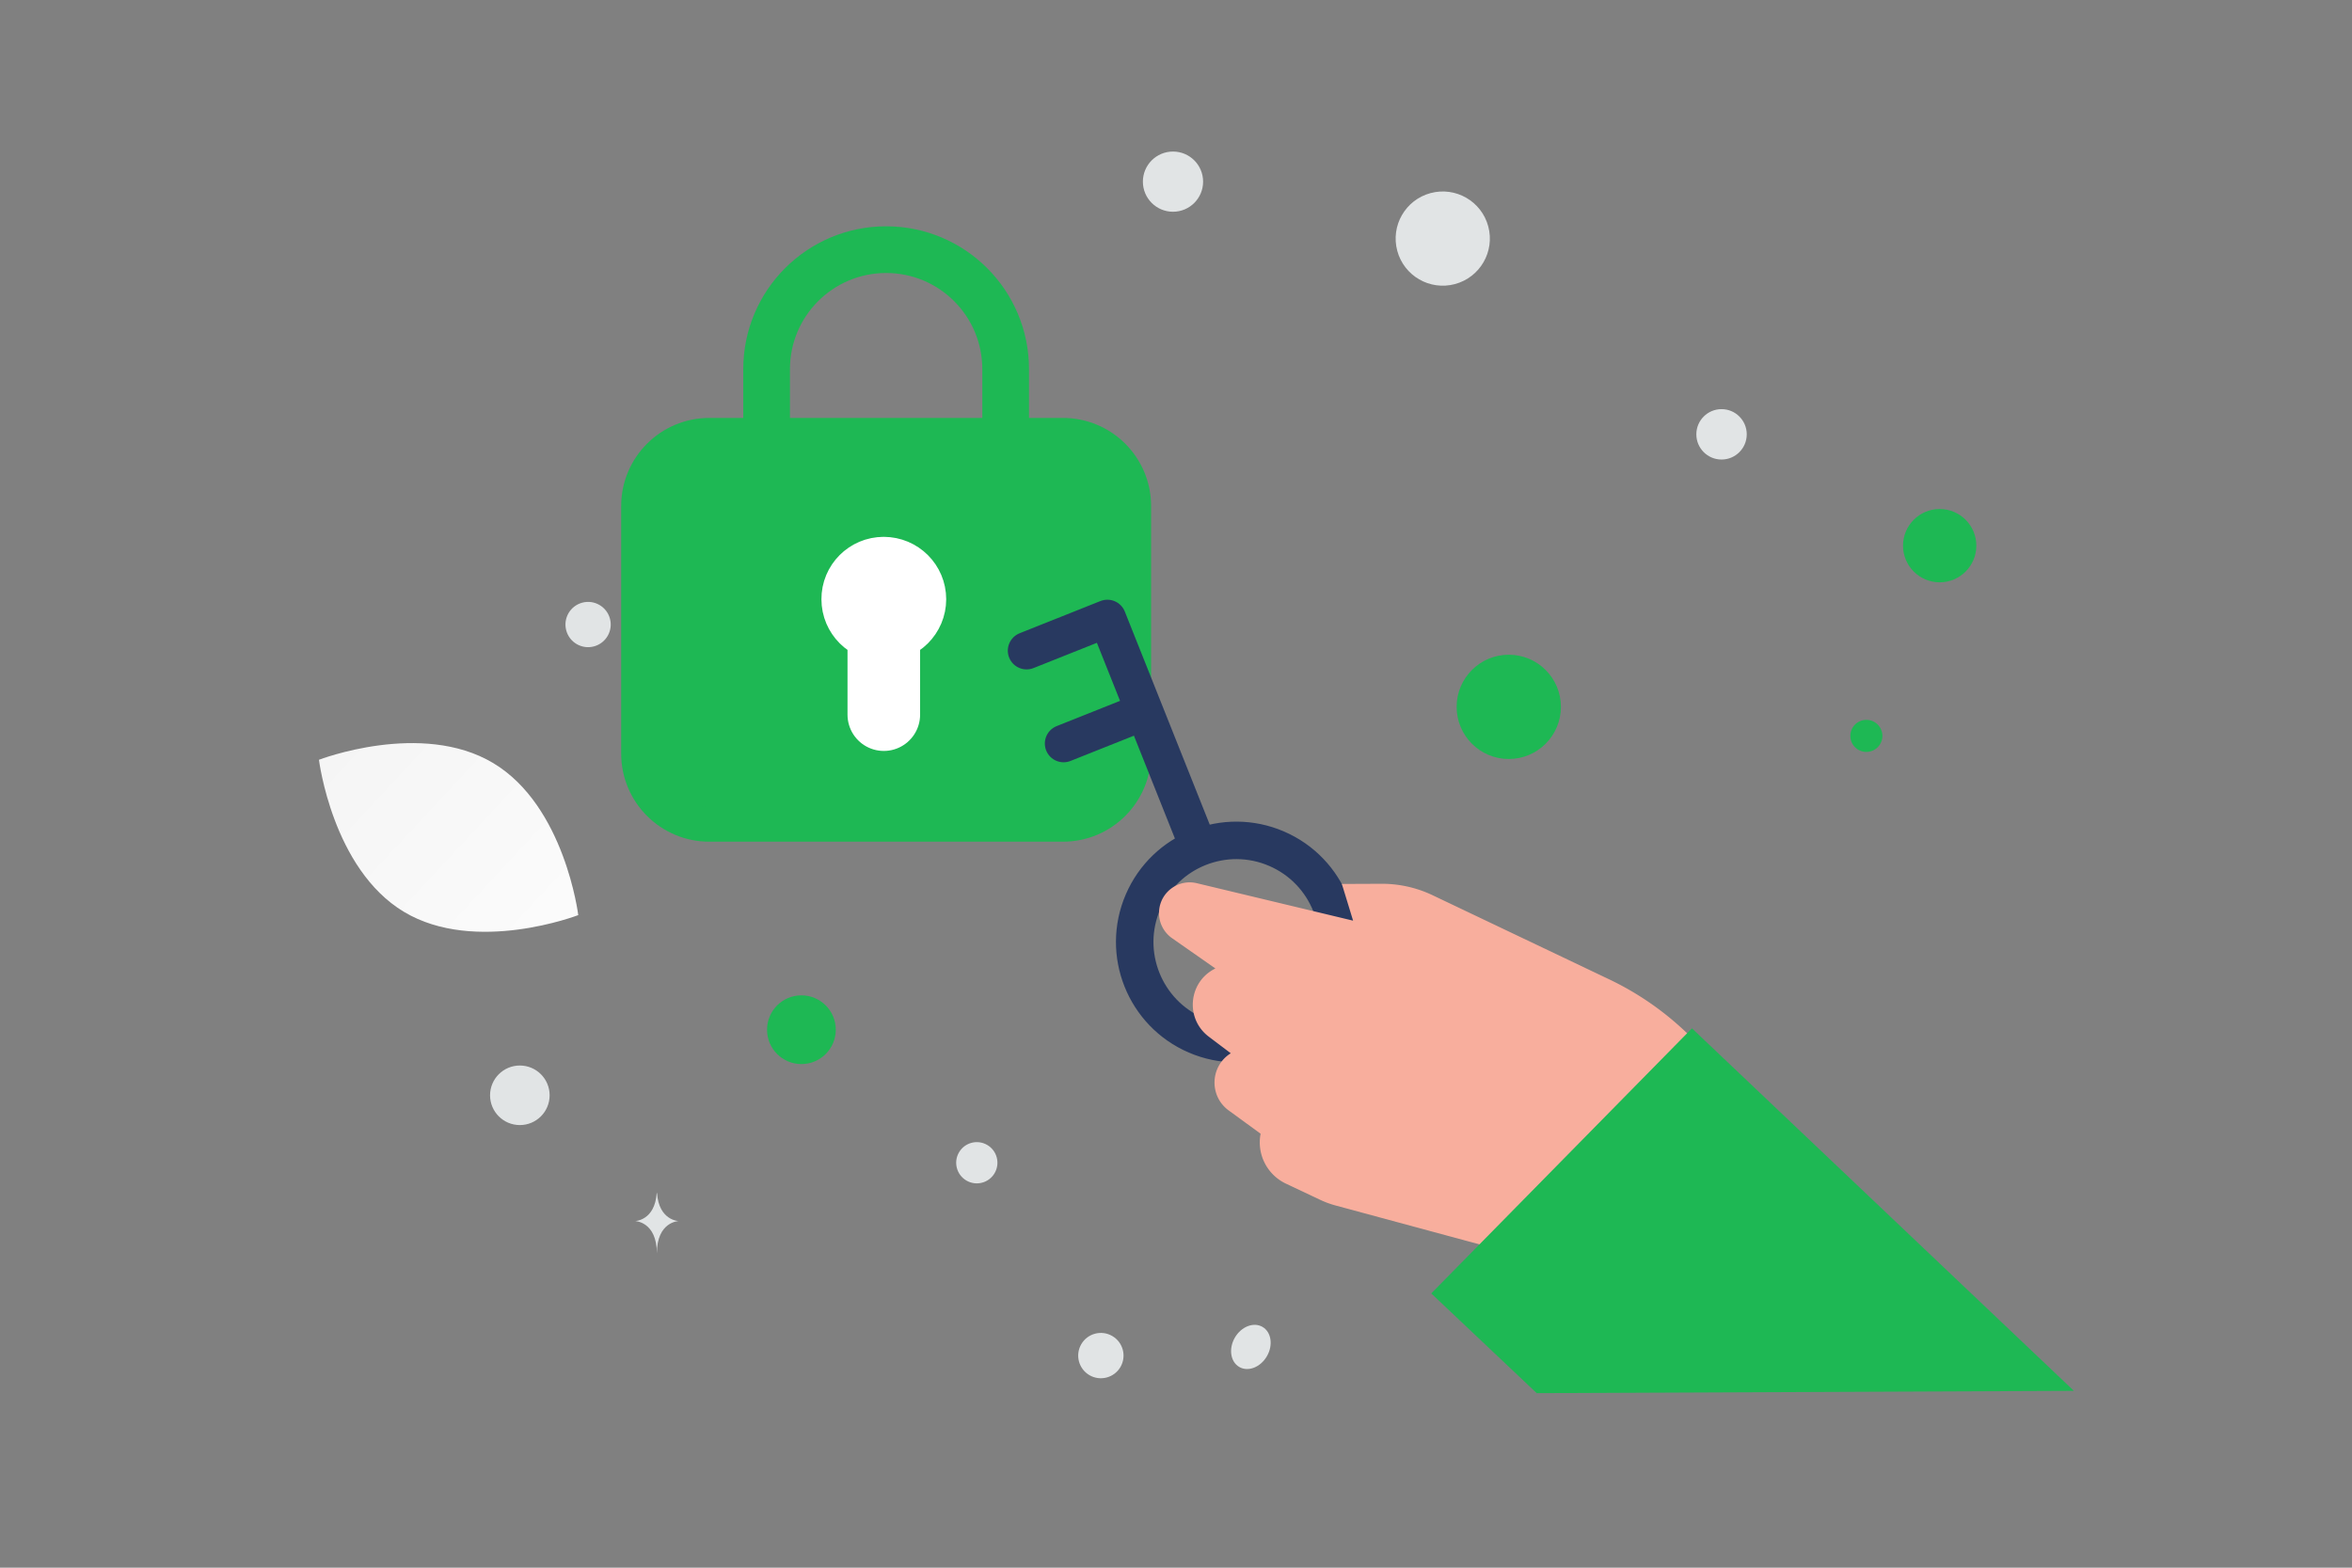 <svg width="900" height="600" viewBox="0 0 900 600" fill="none" xmlns="http://www.w3.org/2000/svg"><rect x="0" y="0" width="900" height="600" fill="#808080" stroke="none"/><path fill="transparent" d="M0 0h900v600H0z"/><path d="M154.581 348.994c27.392 16.417 66.691 1.241 66.691 1.241s-5.139-41.788-32.547-58.186c-27.392-16.417-66.674-1.26-66.674-1.26s5.138 41.788 32.53 58.205z" fill="url(#a)"/><circle cx="742.224" cy="208.842" r="14.028" transform="rotate(180 742.224 208.842)" fill="#1eb854"/><circle cx="577.337" cy="270.535" r="19.953" transform="rotate(180 577.337 270.535)" fill="#1eb854"/><circle cx="386.238" cy="179.266" r="11.548" transform="rotate(180 386.238 179.266)" fill="#1eb854"/><circle r="13.152" transform="matrix(-1 0 0 1 306.665 394.1)" fill="#1eb854"/><circle r="6.137" transform="matrix(-1 0 0 1 714.17 281.647)" fill="#1eb854"/><circle r="7.891" transform="scale(1 -1) rotate(60 572.287 101.193)" fill="#E1E4E5"/><circle r="11.398" transform="matrix(-1 0 0 1 198.92 419.202)" fill="#E1E4E5"/><circle r="8.675" transform="scale(1 -1) rotate(60 659.942 105.401)" fill="#E1E4E5"/><circle r="9.644" transform="matrix(-1 0 0 1 658.754 166.232)" fill="#E1E4E5"/><circle r="8.661" transform="scale(1 -1) rotate(-75 -43.236 -266.15)" fill="#E1E4E5"/><circle r="11.521" transform="matrix(-1 0 0 1 448.848 69.522)" fill="#E1E4E5"/><ellipse rx="8.863" ry="7.09" transform="scale(1 -1) rotate(60 685.77 156.77)" fill="#E1E4E5"/><circle r="18.024" transform="scale(1 -1) rotate(-75 216.536 -405.396)" fill="#E1E4E5"/><path d="M264.489 179.332h.126c.748 10.593 8.625 10.756 8.625 10.756s-8.686.169-8.686 12.409c0-12.24-8.687-12.409-8.687-12.409s7.874-.163 8.622-10.756zm-13.198 277.281h.121c.718 10.562 8.281 10.724 8.281 10.724s-8.34.169-8.34 12.373c0-12.204-8.34-12.373-8.34-12.373s7.56-.162 8.278-10.724z" fill="#E1E4E5"/><path d="M293.346 175.586v-34.301 0c0-25.258 20.478-45.736 45.735-45.736v0c25.257 0 45.735 20.478 45.735 45.736v34.301" stroke="#1eb854" stroke-width="17.873" stroke-linecap="round" stroke-linejoin="round"/><path fill-rule="evenodd" clip-rule="evenodd" d="M406.747 315.481H271.414c-14.954 0-27.066-12.112-27.066-27.066v-94.733c0-14.955 12.112-27.067 27.066-27.067h135.333c14.955 0 27.067 12.112 27.067 27.067v94.733c0 14.954-12.112 27.066-27.067 27.066z" fill="#1eb854" stroke="#1eb854" stroke-width="13.312" stroke-linecap="round" stroke-linejoin="round"/><path d="M338.192 273.519v-33.943m-.038-20.219c-5.511 0-9.984 4.473-9.944 9.984 0 5.511 4.473 9.983 9.983 9.983 5.511 0 9.984-4.472 9.984-9.983s-4.473-9.984-10.023-9.984" stroke="#fff" stroke-width="27.776" stroke-linecap="round" stroke-linejoin="round"/><path d="m423.741 236.704 34.956 87.705m-65.88-75.382 30.924-12.325m-16.757 47.869 30.923-12.325m50.548 52.562c-19.729-8.485-42.6.631-51.084 20.36-8.484 19.728.631 42.599 20.36 51.084 19.728 8.484 42.6-.632 51.084-20.36 8.484-19.729-.631-42.6-20.36-51.084" stroke="#283960" stroke-width="14.349" stroke-linecap="round" stroke-linejoin="round"/><path fill-rule="evenodd" clip-rule="evenodd" d="m681.966 446.327-19.674-30.553a113.324 113.324 0 0 0-46.54-40.955l-67.559-32.188a45.083 45.083 0 0 0-19.581-4.382l-15.146.065 4.298 14.046-59.775-14.328c-6.955-1.667-13.774 3.214-14.44 10.335a11.753 11.753 0 0 0 4.969 10.725l16.557 11.57c-10.321 5.027-11.694 19.18-2.533 26.098l8.415 6.355c-7.94 4.957-8.352 16.371-.789 21.887l12.207 8.904a17.466 17.466 0 0 0 9.683 19.105l13.038 6.164a36.1 36.1 0 0 0 6.001 2.211l60.239 16.285 67.341 44.726 43.289-76.07z" fill="#F8AE9D"/><path fill-rule="evenodd" clip-rule="evenodd" d="M793.578 532.318 647.432 393.575l-99.766 101.454 40.369 38.172 205.543-.883z" fill="#1eb854"/><defs><linearGradient id="a" x1="260.58" y1="401.839" x2="40.176" y2="197.055" gradientUnits="userSpaceOnUse"><stop stop-color="#fff"/><stop offset="1" stop-color="#EEE"/></linearGradient></defs></svg>